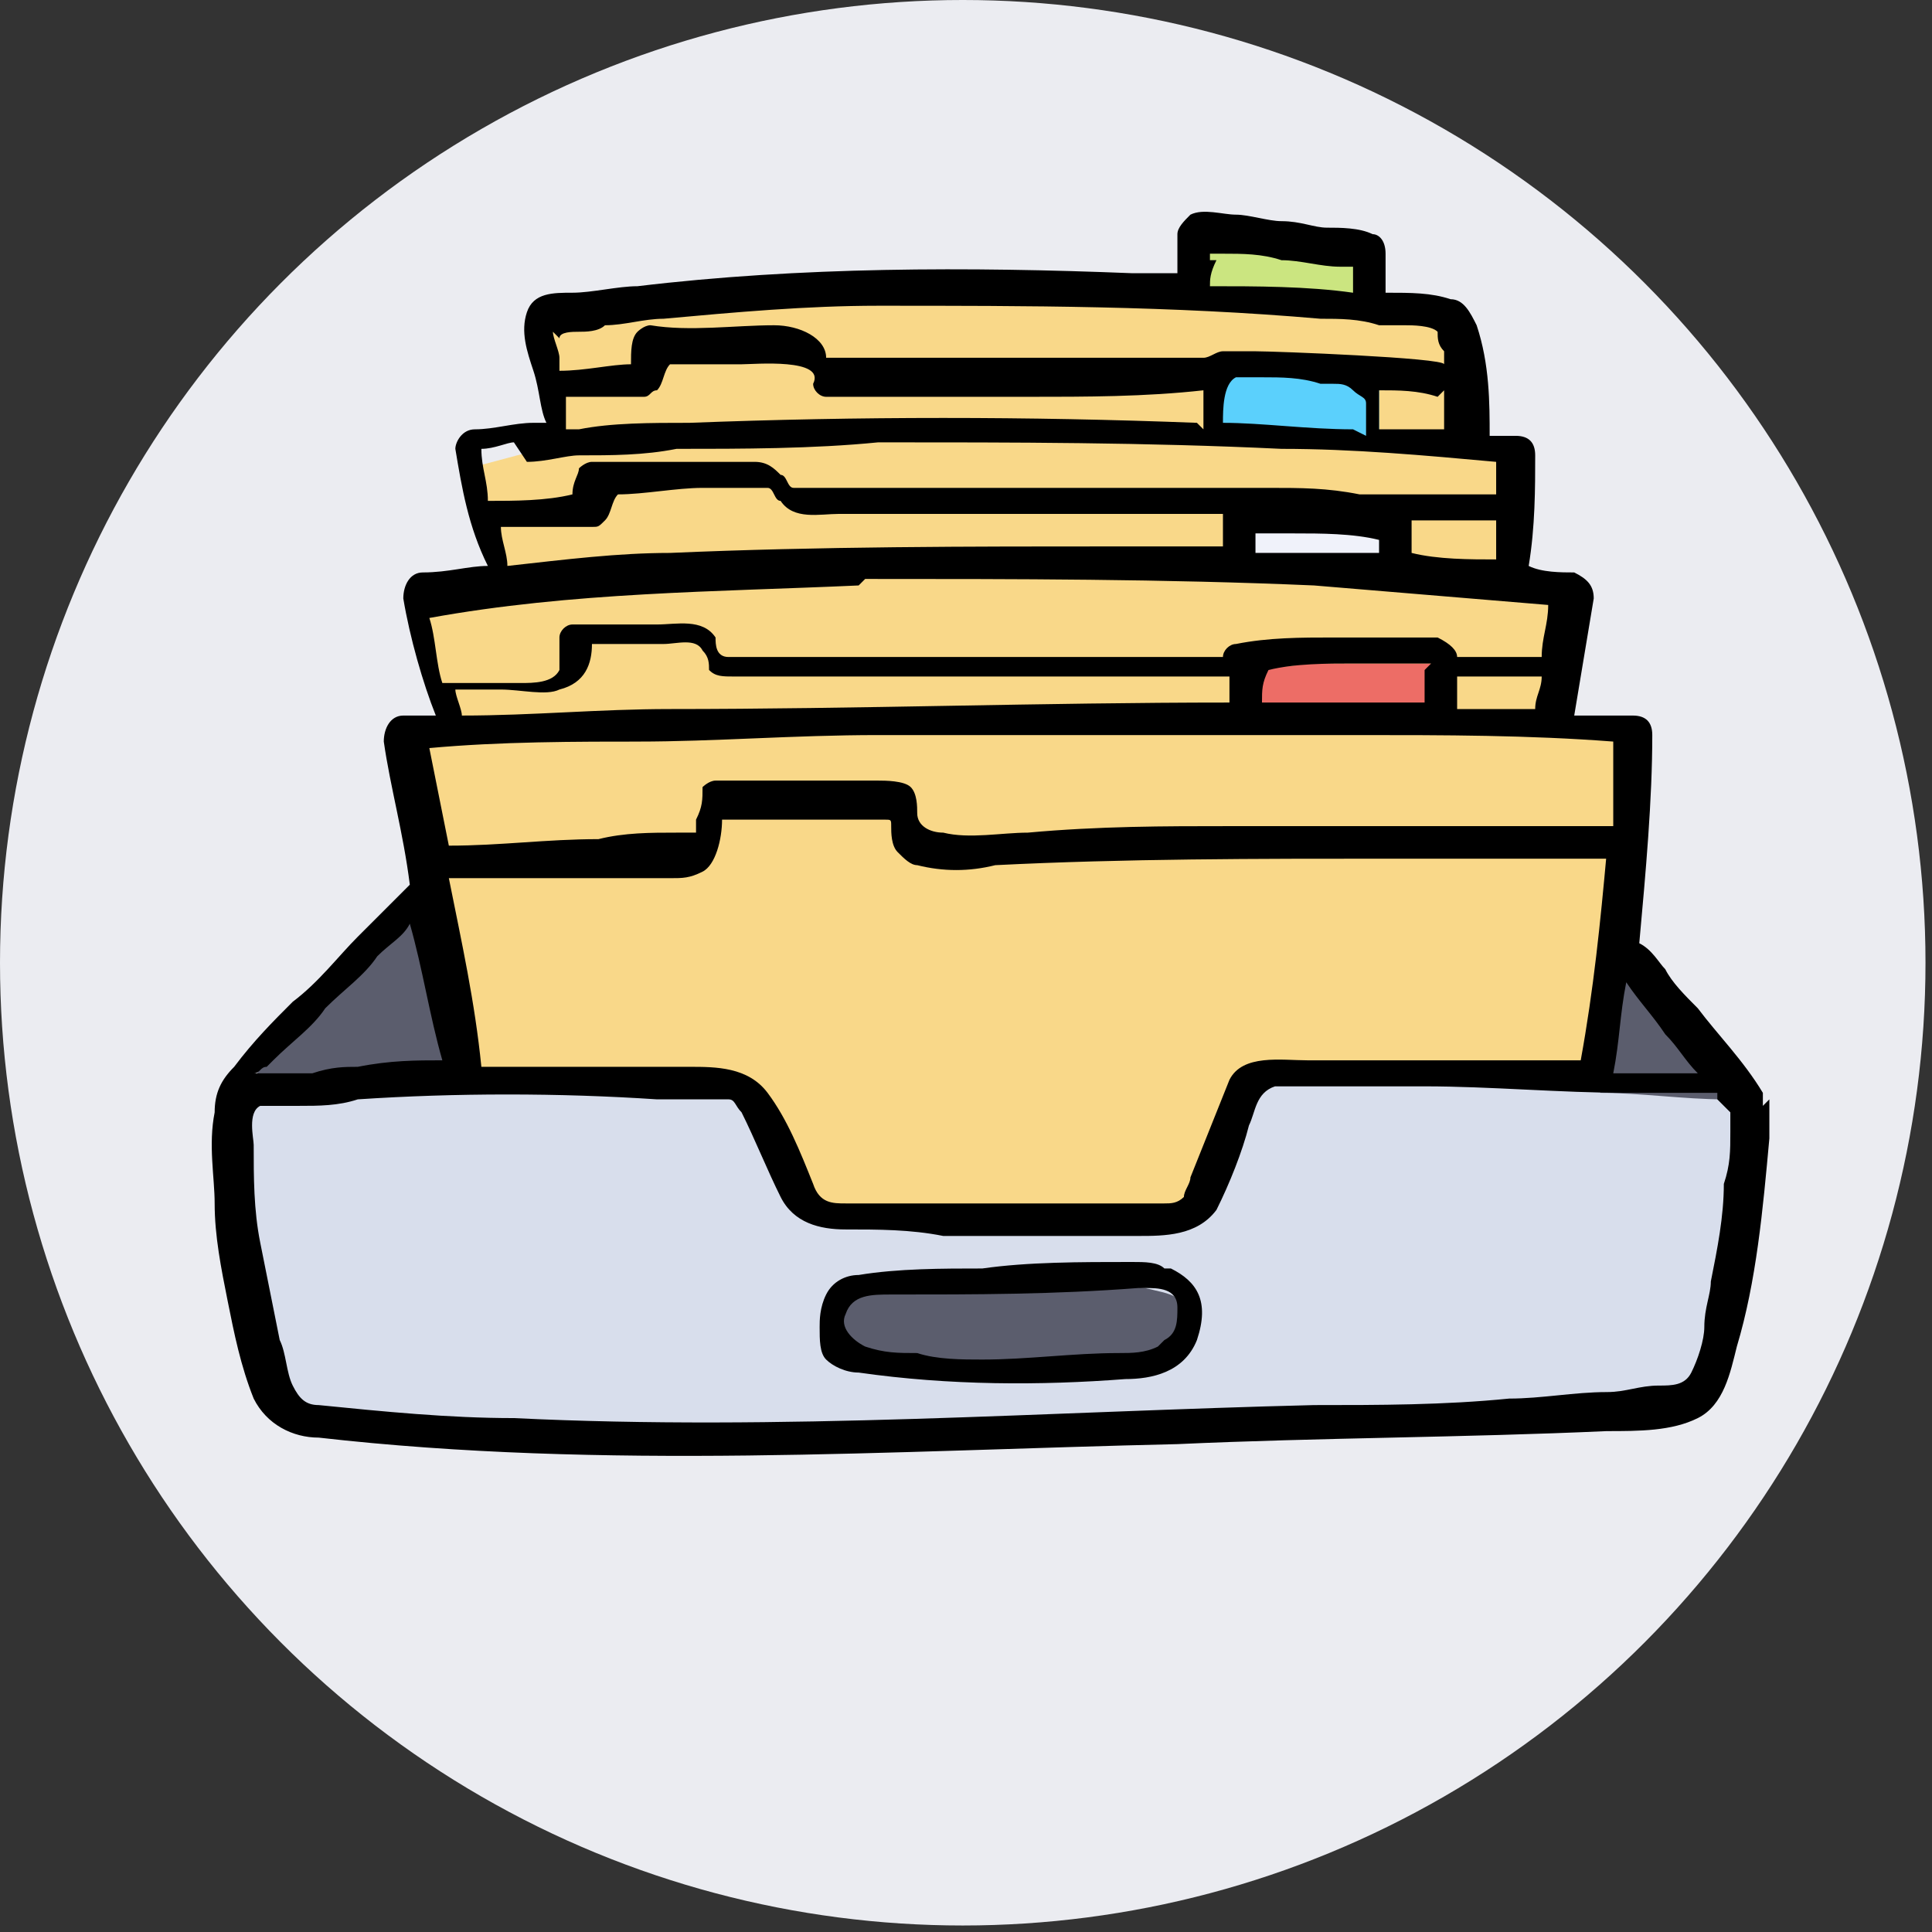 <?xml version="1.0" encoding="UTF-8"?>
<!DOCTYPE svg PUBLIC "-//W3C//DTD SVG 1.1//EN" "http://www.w3.org/Graphics/SVG/1.1/DTD/svg11.dtd">
<!-- Creator: CorelDRAW 2020 (64-Bit) -->
<svg xmlns="http://www.w3.org/2000/svg" xml:space="preserve" width="15.957mm" height="15.957mm" version="1.1" style="shape-rendering:geometricPrecision; text-rendering:geometricPrecision; image-rendering:optimizeQuality; fill-rule:evenodd; clip-rule:evenodd"
viewBox="0 0 2.97 2.97"
 xmlns:xlink="http://www.w3.org/1999/xlink"
 xmlns:xodm="http://www.corel.com/coreldraw/odm/2003">
 <rect x="0" y="0" width="2.97" height="2.97" fill="#333333" stroke="none"/>
 <defs>
  <style type="text/css">
   <![CDATA[
    .fil0 {fill:#EBECF1}
    .fil8 {fill:black;fill-rule:nonzero}
    .fil3 {fill:#5B5D6D;fill-rule:nonzero}
    .fil6 {fill:#5BD0FC;fill-rule:nonzero}
    .fil7 {fill:#CBE580;fill-rule:nonzero}
    .fil2 {fill:#D8DEEC;fill-rule:nonzero}
    .fil4 {fill:#ED6D66;fill-rule:nonzero}
    .fil5 {fill:#F0F2FA;fill-rule:nonzero}
    .fil1 {fill:#F9D889;fill-rule:nonzero}
   ]]>
  </style>
 </defs>
 <g id="Capa_x0020_1">
  <circle class="fil0" cx="1.48" cy="1.48" r="1.48"/>
  <g id="_2729896131952">
   <polygon class="fil1" points="0.73,1.65 0.62,1.15 0.68,1.14 0.64,0.92 0.76,0.9 0.72,0.72 0.87,0.68 0.83,0.51 1.2,0.45 1.7,0.46 1.83,0.45 1.86,0.36 2.1,0.38 2.1,0.47 2.22,0.49 2.27,0.69 2.33,0.7 2.32,0.88 2.41,0.91 2.39,1.11 2.51,1.14 2.45,1.66 1.93,1.67 1.83,1.87 1.25,1.88 1.14,1.67 "/>
   <polygon class="fil2" points="0.36,1.69 0.37,1.96 0.44,2.19 1.43,2.22 2.29,2.18 2.62,2.16 2.68,1.7 2.62,1.6 2.49,1.48 2.45,1.66 1.93,1.67 1.83,1.87 1.25,1.88 1.14,1.67 0.73,1.65 0.65,1.39 "/>
   <g>
    <path class="fil3" d="M1.52 1.97c-0.07,0.01 -0.21,-0.02 -0.24,0.07 -0.01,0.04 0.02,0.05 0.05,0.06 0.08,0.01 0.16,0.01 0.24,0.01 0.06,0 0.12,0 0.18,-0.01 0.04,-0.01 0.06,-0.02 0.07,-0.06 0.01,-0.05 -0.02,-0.05 -0.06,-0.06 -0.08,-0.01 -0.16,-0.01 -0.24,-0z"/>
    <path class="fil3" d="M0.63 1.4c-0.06,0.06 -0.13,0.12 -0.18,0.18 -0.02,0.03 -0.06,0.06 -0.06,0.09 0.06,0.01 0.13,-0.01 0.19,-0.01 0.05,0 0.09,0 0.14,-0 0.01,-0.06 -0.02,-0.12 -0.03,-0.17 -0.01,-0.03 -0.01,-0.08 -0.05,-0.09z"/>
    <path class="fil3" d="M2.49 1.49c-0.02,0.04 -0.02,0.09 -0.02,0.13 -0,0.02 -0.01,0.04 -0.01,0.06 0.06,0 0.13,0.01 0.19,0.01 0.01,-0.05 -0.03,-0.08 -0.06,-0.11 -0.04,-0.03 -0.06,-0.07 -0.1,-0.08z"/>
   </g>
   <path class="fil4" d="M1.92 1.12c-0,-0.01 0,-0.02 0,-0.03 -0,-0.01 -0.01,-0.05 -0.01,-0.06 0.01,-0.01 0.07,-0 0.09,-0.01 0.05,-0 0.11,-0 0.16,-0 0.02,-0 0.03,-0 0.05,-0 0.01,0.02 0,0.04 0,0.06 0,0.01 0,0.02 0,0.03 -0.06,0.01 -0.13,0.01 -0.19,0.01 -0.04,-0 -0.08,-0.01 -0.11,0z"/>
   <path class="fil5" d="M1.91 0.87c0,-0.03 0,-0.05 0,-0.08 0.02,-0 0.03,-0 0.05,0 0.04,0.01 0.08,0 0.12,0 0.01,0 0.03,-0 0.04,0 0.01,0.01 0.01,0.06 0,0.07 -0.02,0 -0.04,-0 -0.07,-0 -0.06,0 -0.11,0 -0.16,-0.01z"/>
   <path class="fil6" d="M1.86 0.66c0,-0.02 0,-0.03 0.01,-0.05 0,-0.01 0,-0.03 0.01,-0.04 0.01,-0.01 0.03,-0.01 0.05,-0.01 0.06,-0 0.12,0.01 0.18,0.01 0,0.01 0.01,0.01 0.01,0.03 0,0.02 0,0.05 -0,0.08 -0.04,0.01 -0.08,-0 -0.11,-0 -0.04,0 -0.09,-0 -0.14,-0z"/>
   <path class="fil7" d="M2.07 0.37c-0.04,-0.01 -0.08,-0.01 -0.13,-0.01 -0.02,-0 -0.04,0 -0.06,0.01 -0.01,0 -0.02,-0 -0.03,0 -0.01,0.01 -0.01,0.02 -0.01,0.03 -0,0.02 -0.01,0.04 -0.01,0.07 0.01,0 0.02,0 0.03,0 0.03,0 0.06,0 0.1,0.01 0.04,0.01 0.08,0.01 0.12,0.01 0.01,0 0.03,0 0.03,-0 0.01,-0.01 -0.01,-0.04 -0.01,-0.05 -0.01,-0.02 -0.01,-0.03 -0.04,-0.06z"/>
   <path class="fil8" d="M2.71 1.7c0,-0.01 0,-0.01 -0,-0.02 -0.03,-0.05 -0.07,-0.09 -0.1,-0.13 -0.02,-0.02 -0.04,-0.04 -0.05,-0.06 -0.01,-0.01 -0.02,-0.03 -0.04,-0.04 0.01,-0.11 0.02,-0.22 0.02,-0.32 0,-0.02 -0.01,-0.03 -0.03,-0.03 -0.03,-0 -0.06,-0 -0.09,-0 0.01,-0.06 0.02,-0.12 0.03,-0.18 0,-0.02 -0.01,-0.03 -0.03,-0.04 -0.02,-0 -0.05,-0 -0.07,-0.01 0.01,-0.06 0.01,-0.12 0.01,-0.17 -0,-0.02 -0.01,-0.03 -0.03,-0.03 -0.01,-0 -0.03,-0 -0.04,-0 0,-0.05 -0,-0.11 -0.02,-0.17 -0.01,-0.02 -0.02,-0.04 -0.04,-0.04 -0.03,-0.01 -0.06,-0.01 -0.1,-0.01 0,-0.02 0,-0.04 -0,-0.06 -0,-0.02 -0.01,-0.03 -0.02,-0.03 -0.02,-0.01 -0.05,-0.01 -0.07,-0.01 -0.02,-0 -0.04,-0.01 -0.07,-0.01 -0.02,-0 -0.05,-0.01 -0.07,-0.01 -0.02,-0 -0.05,-0.01 -0.07,0 -0.01,0.01 -0.02,0.02 -0.02,0.03 -0,0.02 0,0.04 0,0.06 -0.02,-0 -0.05,-0 -0.07,-0 -0.25,-0.01 -0.51,-0.01 -0.76,0.02 -0.03,0 -0.07,0.01 -0.1,0.01 -0.03,0 -0.06,0 -0.07,0.03 -0.01,0.03 0,0.06 0.01,0.09 0.01,0.03 0.01,0.06 0.02,0.08 -0.01,0 -0.02,0 -0.02,0 -0.03,0 -0.06,0.01 -0.09,0.01 -0.02,-0 -0.03,0.02 -0.03,0.03 0.01,0.06 0.02,0.12 0.05,0.18 -0.03,0 -0.06,0.01 -0.1,0.01 -0.02,0 -0.03,0.02 -0.03,0.04 0.01,0.06 0.03,0.13 0.05,0.18 -0.02,-0 -0.03,-0 -0.05,-0 -0.02,-0 -0.03,0.02 -0.03,0.04 0.01,0.07 0.03,0.14 0.04,0.22 -0.03,0.03 -0.06,0.06 -0.08,0.08 -0.03,0.03 -0.06,0.07 -0.1,0.1 -0.03,0.03 -0.06,0.06 -0.09,0.1 -0.02,0.02 -0.03,0.04 -0.03,0.07 -0.01,0.05 -0,0.1 0,0.14 0,0.05 0.01,0.1 0.02,0.15 0.01,0.05 0.02,0.1 0.04,0.15 0.02,0.04 0.06,0.06 0.1,0.06 0.44,0.05 0.88,0.02 1.32,0.01 0.22,-0.01 0.44,-0.01 0.66,-0.02 0.05,-0 0.1,-0 0.14,-0.02 0.04,-0.02 0.05,-0.07 0.06,-0.11 0.03,-0.1 0.04,-0.21 0.05,-0.32 0,-0.02 0,-0.04 -0,-0.06zm-0.21 -0.19c0.02,0.03 0.04,0.05 0.06,0.08 0.02,0.02 0.03,0.04 0.05,0.06 -0,0 -0.01,0 -0.01,0l-0.09 -0c-0.01,-0 -0.02,-0 -0.03,-0 0.01,-0.05 0.01,-0.09 0.02,-0.14zm-0.28 -0.91c0,0.02 0,0.04 0,0.06 -0.03,-0 -0.06,-0 -0.1,-0 0,-0.02 0,-0.04 -0,-0.06 0.03,0 0.06,0 0.09,0.01zm-0.36 -0.2l0 -0.01c0,-0 0,-0 0,-0 0.01,0 0.02,0 0.02,0 0.03,0 0.06,0 0.09,0.01 0.03,0 0.06,0.01 0.09,0.01l0.01 0c0,0 0.01,0 0.01,0 0,0 0,0.01 0,0.01 0,0.01 0,0.02 0,0.03 -0.07,-0.01 -0.15,-0.01 -0.22,-0.01 0,-0.01 0,-0.02 0.01,-0.04zm-1 0.12c0,-0.01 0.02,-0.01 0.03,-0.01 0.01,-0 0.03,-0 0.04,-0.01 0.03,-0 0.06,-0.01 0.09,-0.01 0.11,-0.01 0.22,-0.02 0.33,-0.02 0.23,-0 0.45,0 0.68,0.02 0.03,0 0.06,0 0.09,0.01 0.01,0 0.03,0 0.04,0 0.01,0 0.04,-0 0.05,0.01 0,0 0,0 0,0 0,0.01 0,0.02 0.01,0.03 0,0.01 0,0.02 0,0.02 -0,-0.01 -0.26,-0.02 -0.29,-0.02 -0.02,-0 -0.04,-0 -0.05,0 -0.01,0 -0.02,0.01 -0.03,0.01 -0.01,0 -0.03,0 -0.04,0 -0.08,0 -0.16,0 -0.24,0 -0.1,0 -0.2,-0 -0.3,-0 -0,-0.03 -0.04,-0.05 -0.08,-0.05 -0.06,-0 -0.13,0.01 -0.19,0 -0.01,-0 -0.02,0.01 -0.02,0.01 -0.01,0.01 -0.01,0.03 -0.01,0.05 -0.03,0 -0.07,0.01 -0.11,0.01 -0,-0.01 -0,-0.01 -0,-0.02 -0,-0.01 -0.01,-0.03 -0.01,-0.04zm1.22 0.14c-0.07,-0 -0.14,-0.01 -0.2,-0.01 0,-0.02 -0,-0.06 0.02,-0.07 0.01,-0 0.02,-0 0.04,-0 0.03,0 0.06,0 0.09,0.01 0.01,0 0.01,0 0.02,0 0.01,0 0.02,0 0.03,0.01 0.01,0.01 0.02,0.01 0.02,0.02 -0,0.02 -0,0.03 -0,0.05zm-0.24 -0.01c-0.26,-0.01 -0.52,-0.01 -0.78,0 -0.06,0 -0.12,0 -0.17,0.01 -0.01,0 -0.01,0 -0.02,0 -0,-0.02 -0,-0.04 -0,-0.05 0.04,-0 0.08,-0 0.12,0 0.01,0 0.01,-0.01 0.02,-0.01 0.01,-0.01 0.01,-0.03 0.02,-0.04 0.04,-0 0.07,-0 0.11,-0 0.02,-0 0.13,-0.01 0.11,0.03 -0,0.01 0.01,0.02 0.02,0.02 0.1,0 0.21,0 0.31,0 0.09,-0 0.18,0 0.27,-0.01 -0,0 -0,0.01 -0,0.01 -0,0.02 -0,0.03 0,0.05zm-1.03 0.06c0.03,-0 0.06,-0.01 0.08,-0.01 0.05,-0 0.1,-0 0.15,-0.01 0.1,-0 0.21,-0 0.31,-0.01 0.21,-0 0.41,0 0.62,0.01 0.11,0 0.22,0.01 0.33,0.02 0,0.02 0,0.04 0,0.05 -0.07,0 -0.14,0 -0.21,0 -0.05,-0.01 -0.09,-0.01 -0.14,-0.01 -0.01,0 -0.03,-0 -0.05,0 -0.05,-0 -0.1,-0 -0.15,-0 -0.1,-0 -0.19,-0 -0.29,-0 -0.05,-0 -0.1,-0 -0.14,-0 -0.02,-0 -0.05,-0 -0.07,-0 -0.01,-0 -0.02,0 -0.03,-0 -0.01,-0 -0.01,-0.02 -0.02,-0.02 -0.01,-0.01 -0.02,-0.02 -0.04,-0.02 -0.02,-0 -0.05,0 -0.08,0 -0.06,0 -0.11,0 -0.17,0 -0.01,-0 -0.02,0.01 -0.02,0.01 -0,0.01 -0.01,0.02 -0.01,0.04 -0.04,0.01 -0.09,0.01 -0.13,0.01 -0,-0.03 -0.01,-0.05 -0.01,-0.08 0.02,-0 0.04,-0.01 0.05,-0.01zm1.49 0.09c-0,0.02 -0,0.04 -0,0.06 -0.04,-0 -0.09,-0 -0.13,-0.01 -0,-0.02 -0,-0.04 -0,-0.05 -0,-0 -0,-0 -0,-0 0.05,0 0.09,0 0.14,0zm-0.18 0.05c-0.02,-0 -0.03,-0 -0.05,-0 -0.05,-0 -0.09,-0 -0.14,-0 0,-0.01 0,-0.03 0,-0.03 0,0 0,-0 0.01,-0 0.01,-0 0.01,-0 0.02,-0 0.01,-0 0.02,-0 0.03,-0 0.04,-0 0.09,0 0.13,0.01 0,0.01 0,0.02 0,0.03zm-0.24 -0.01c-0.05,-0 -0.11,-0 -0.16,-0 -0.23,-0 -0.46,-0 -0.69,0.01 -0.08,0 -0.16,0.01 -0.25,0.02 -0,-0.02 -0.01,-0.04 -0.01,-0.06 0.05,-0 0.1,-0 0.14,-0 0.01,-0 0.01,-0 0.02,-0.01 0.01,-0.01 0.01,-0.03 0.02,-0.04 0.04,-0 0.09,-0.01 0.13,-0.01 0.02,-0 0.05,-0 0.07,-0 0.01,-0 0.02,-0 0.03,-0 0.01,0 0.01,0.02 0.02,0.02 0.02,0.03 0.06,0.02 0.09,0.02 0.05,-0 0.1,-0 0.14,-0 0.15,-0 0.3,0 0.45,-0 -0,0.01 -0,0.03 0,0.05zm-0.55 0.05c0.23,-0 0.46,-0 0.69,0.01 0.12,0.01 0.24,0.02 0.36,0.03 -0,0.03 -0.01,0.05 -0.01,0.08 -0.03,-0 -0.06,0 -0.08,0 -0.02,0 -0.04,0 -0.05,0 0,-0 0,-0 0,-0 0,-0.01 -0.01,-0.02 -0.03,-0.03 -0.05,-0 -0.11,-0 -0.16,-0 -0.05,0 -0.1,-0 -0.15,0.01 -0.01,0 -0.02,0.01 -0.02,0.02 -0.18,0 -0.37,-0 -0.55,-0 -0.05,-0 -0.09,-0 -0.14,-0 -0.02,-0 -0.05,0 -0.07,-0 -0.02,-0 -0.02,-0.02 -0.02,-0.03 -0.02,-0.03 -0.06,-0.02 -0.09,-0.02 -0.04,0 -0.09,0 -0.13,0 -0.01,-0 -0.02,0.01 -0.02,0.02 -0,0.01 0,0.03 -0,0.05 -0.01,0.02 -0.04,0.02 -0.06,0.02 -0.04,0 -0.08,0 -0.12,0 -0.01,-0.03 -0.01,-0.07 -0.02,-0.1 0.22,-0.04 0.44,-0.04 0.66,-0.05zm1.04 0.15c-0,0.02 -0.01,0.03 -0.01,0.05 -0.04,-0 -0.08,-0 -0.12,-0 0,-0.02 0,-0.03 0,-0.05 0.02,0 0.04,0 0.05,0 0.03,0 0.05,0 0.08,0zm-0.18 -0.01c-0,0.02 -0,0.03 -0,0.05 -0.08,-0 -0.17,-0 -0.25,-0 0,-0.02 0,-0.03 0.01,-0.05 0.04,-0.01 0.09,-0.01 0.13,-0.01 0.04,-0 0.08,-0 0.12,0zm-0.3 0.01c-0,0.01 -0,0.02 -0,0.04 -0.29,0 -0.57,0.01 -0.86,0.01 -0.11,0 -0.21,0.01 -0.32,0.01 -0,-0.01 -0.01,-0.03 -0.01,-0.04 0.02,0 0.05,0 0.07,0 0.03,0 0.07,0.01 0.09,-0 0.04,-0.01 0.05,-0.04 0.05,-0.07 0.04,-0 0.08,-0 0.11,-0 0.02,-0 0.05,-0.01 0.06,0.01 0.01,0.01 0.01,0.02 0.01,0.03 0.01,0.01 0.02,0.01 0.04,0.01 0.02,0 0.05,-0 0.07,-0 0.05,-0 0.09,-0 0.14,-0 0.18,-0 0.37,-0 0.55,-0zm-0.91 0.1c0.12,-0 0.24,-0.01 0.37,-0.01 0.25,-0 0.49,-0 0.74,-0 0.13,0 0.26,0 0.39,0.01 -0,0.04 -0,0.09 -0,0.13 -0.2,-0 -0.39,-0 -0.59,-0 -0.1,0 -0.2,0 -0.31,0.01 -0.04,0 -0.09,0.01 -0.13,0 -0.02,-0 -0.04,-0.01 -0.04,-0.03 -0,-0.01 -0,-0.03 -0.01,-0.04 -0.01,-0.01 -0.04,-0.01 -0.05,-0.01 -0.03,-0 -0.06,-0 -0.08,0 -0.06,0 -0.11,0 -0.17,0 -0.01,-0 -0.02,0.01 -0.02,0.01 -0,0.02 -0,0.03 -0.01,0.05 -0,0 0,0.02 -0,0.02 -0,0 -0.02,0 -0.03,0 -0.04,0 -0.08,0 -0.12,0.01 -0.08,0 -0.15,0.01 -0.23,0.01 -0.01,-0.05 -0.02,-0.1 -0.03,-0.15 0.11,-0.01 0.22,-0.01 0.34,-0.01zm1.49 0.17c-0.01,0.11 -0.02,0.21 -0.04,0.32 -0.08,-0 -0.16,-0 -0.25,-0 -0.06,-0 -0.11,-0 -0.17,-0 -0.04,-0 -0.1,-0.01 -0.12,0.03 -0.02,0.05 -0.04,0.1 -0.06,0.15 -0,0.01 -0.01,0.02 -0.01,0.03 -0.01,0.01 -0.02,0.01 -0.03,0.01 -0.03,0 -0.06,0 -0.08,0 -0.11,0 -0.22,0 -0.33,-0 -0.03,-0 -0.05,-0 -0.08,-0 -0.02,-0 -0.04,-0 -0.05,-0.03 -0.02,-0.05 -0.04,-0.1 -0.07,-0.14 -0.03,-0.04 -0.08,-0.04 -0.12,-0.04 -0.05,-0 -0.11,-0 -0.16,-0 -0.05,-0 -0.11,-0 -0.16,0 -0.01,-0.1 -0.03,-0.19 -0.05,-0.29 0.09,0 0.18,-0 0.27,-0 0.02,-0 0.05,-0 0.07,-0 0.02,-0 0.03,0 0.05,-0.01 0.02,-0.01 0.03,-0.05 0.03,-0.08 0.04,-0 0.09,-0 0.13,-0 0.02,-0 0.05,-0 0.07,-0 0.01,-0 0.02,-0 0.03,0 0.01,0 0.01,-0 0.02,0 0.01,0 0.01,0 0.01,0.01 0,0.01 0,0.03 0.01,0.04 0.01,0.01 0.02,0.02 0.03,0.02 0.04,0.01 0.08,0.01 0.12,0 0.2,-0.01 0.4,-0.01 0.61,-0.01 0.11,0 0.22,0 0.33,0zm-2.05 0.32c0.03,-0.03 0.06,-0.05 0.08,-0.08 0.03,-0.03 0.06,-0.05 0.08,-0.08 0.02,-0.02 0.04,-0.03 0.05,-0.05 0.02,0.07 0.03,0.14 0.05,0.21 -0.04,0 -0.08,0 -0.13,0.01 -0.02,0 -0.04,0 -0.07,0.01 -0.02,0 -0.05,0 -0.07,0 -0.01,0 -0.01,0 -0.02,0 0.01,-0 0.01,-0.01 0.02,-0.01zm2.24 0.08c-0,0.01 -0,0.02 -0,0.03 -0,0.03 -0,0.05 -0.01,0.08 -0,0.05 -0.01,0.1 -0.02,0.15 -0,0.02 -0.01,0.04 -0.01,0.07 -0,0.02 -0.01,0.05 -0.02,0.07 -0.01,0.02 -0.03,0.02 -0.05,0.02 -0.03,0 -0.05,0.01 -0.08,0.01 -0.05,0 -0.1,0.01 -0.15,0.01 -0.1,0.01 -0.2,0.01 -0.3,0.01 -0.41,0.01 -0.82,0.04 -1.23,0.02 -0.1,-0 -0.2,-0.01 -0.3,-0.02 -0.02,-0 -0.03,-0.01 -0.04,-0.03 -0.01,-0.02 -0.01,-0.05 -0.02,-0.07 -0.01,-0.05 -0.02,-0.1 -0.03,-0.15 -0.01,-0.05 -0.01,-0.1 -0.01,-0.15 -0,-0.01 -0.01,-0.05 0.01,-0.06 0.01,-0 0.02,-0 0.02,-0 0.01,-0 0.03,-0 0.04,-0 0.03,-0 0.06,-0 0.09,-0.01 0.15,-0.01 0.31,-0.01 0.46,-0 0.02,0 0.05,0 0.07,0 0.01,0 0.03,-0 0.04,0 0.01,0 0.01,0.01 0.02,0.02 0.02,0.04 0.04,0.09 0.06,0.13 0.02,0.04 0.06,0.05 0.1,0.05 0.05,0 0.1,0 0.15,0.01 0.1,0 0.2,0 0.3,-0 0.04,-0 0.09,0 0.12,-0.04 0.02,-0.04 0.04,-0.09 0.05,-0.13 0.01,-0.02 0.01,-0.05 0.04,-0.06 0.03,-0 0.05,0 0.08,0 0.05,0 0.1,0 0.15,0 0.1,0 0.21,0.01 0.31,0.01 0.02,0 0.05,0 0.07,0l0.03 0c0.01,0 0.03,-0 0.04,0 0,0 0,0 0,0 -0,0 -0,0.01 -0,0.01z"/>
   <path class="fil8" d="M1.79 1.95c-0.01,-0.01 -0.03,-0.01 -0.05,-0.01 -0.08,0 -0.16,0 -0.23,0.01 -0.06,0 -0.13,0 -0.19,0.01 -0.02,0 -0.04,0.01 -0.05,0.03 -0.01,0.02 -0.01,0.04 -0.01,0.05 -0,0.02 0,0.04 0.01,0.05 0.01,0.01 0.03,0.02 0.05,0.02 0.14,0.02 0.28,0.02 0.41,0.01 0.04,-0 0.09,-0.01 0.11,-0.06 0.02,-0.06 -0,-0.09 -0.04,-0.11zm-0.01 0.12c-0.02,0.01 -0.04,0.01 -0.06,0.01 -0.07,0 -0.14,0.01 -0.21,0.01 -0.03,-0 -0.07,-0 -0.1,-0.01 -0.03,-0 -0.05,0 -0.08,-0.01 -0.02,-0.01 -0.04,-0.03 -0.03,-0.05 0.01,-0.03 0.04,-0.03 0.07,-0.03 0.13,-0 0.25,-0 0.38,-0.01 0,0 0.01,0 0.01,0 0.02,0 0.05,-0 0.05,0.03 0,0.02 -0,0.04 -0.02,0.05z"/>
   <g>
   </g>
   <g>
   </g>
   <g>
   </g>
   <g>
   </g>
   <g>
   </g>
   <g>
   </g>
   <g>
   </g>
   <g>
   </g>
   <g>
   </g>
   <g>
   </g>
   <g>
   </g>
   <g>
   </g>
   <g>
   </g>
   <g>
   </g>
   <g>
   </g>
  </g>
 </g>
</svg>
